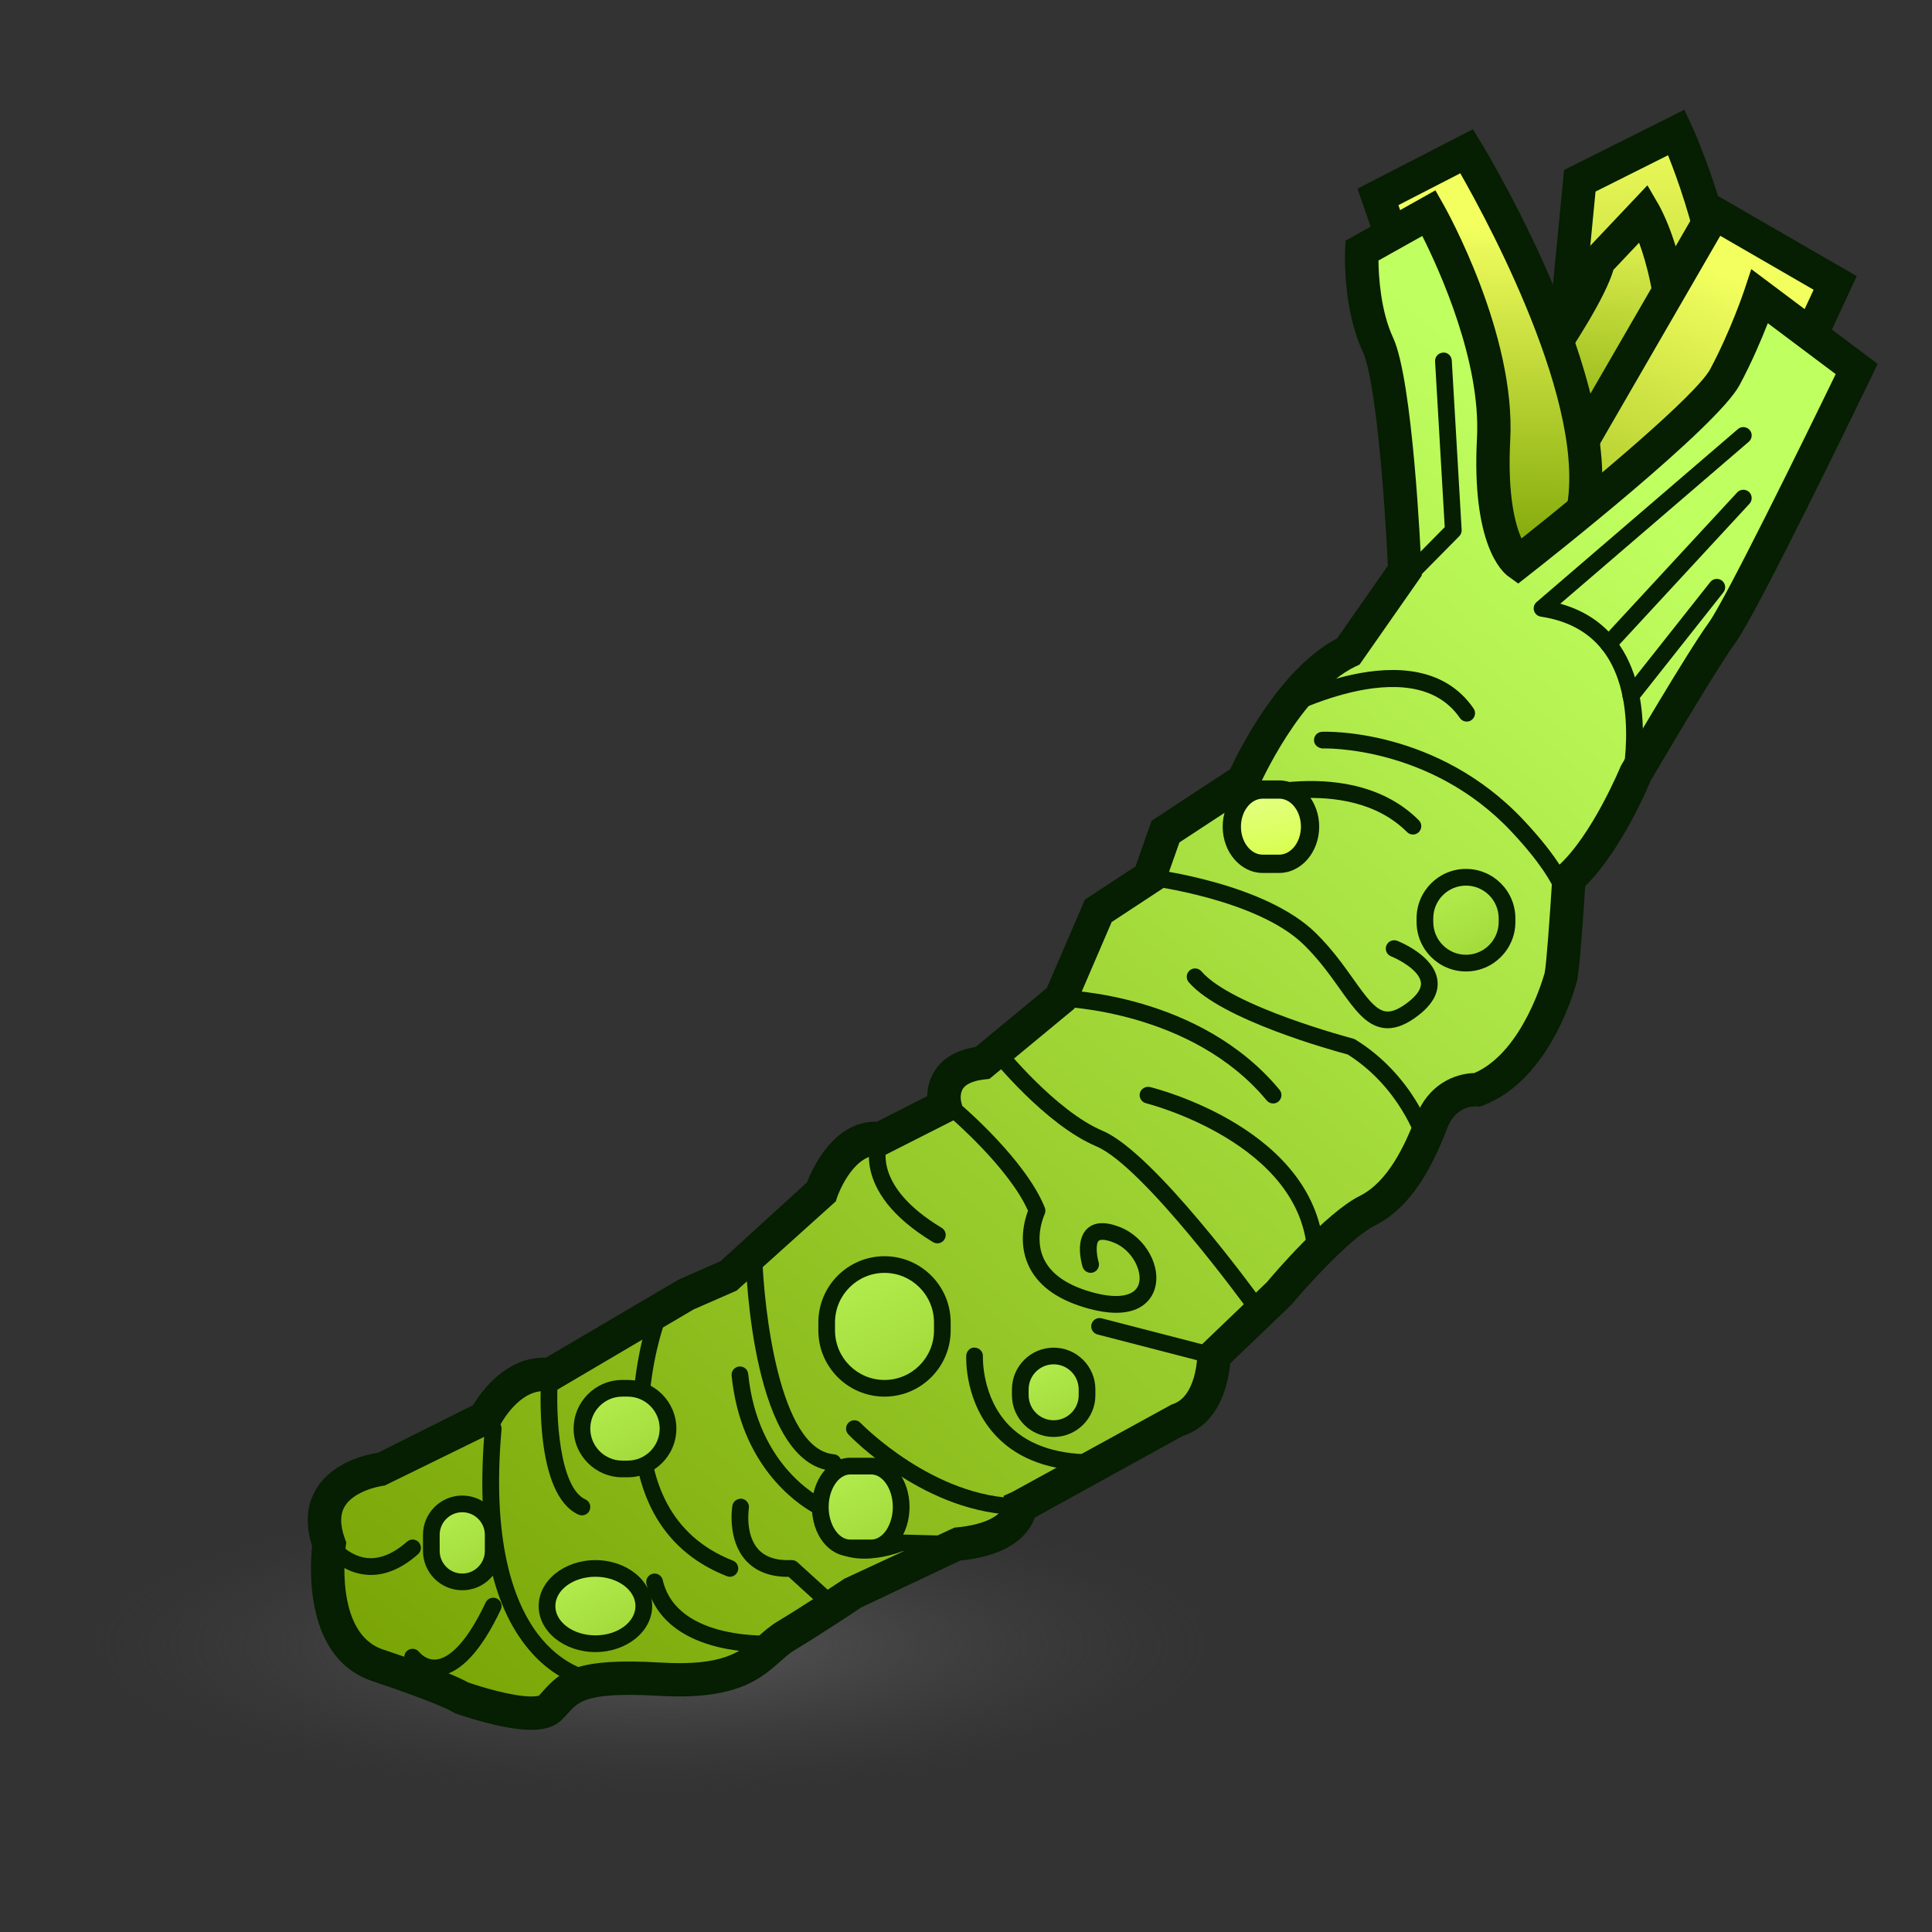 <?xml version="1.0" encoding="UTF-8"?>
<!-- Generated by phantom_svg. -->
<svg width="64px" height="64px" viewBox="0 0 64 64" preserveAspectRatio="none" xmlns="http://www.w3.org/2000/svg" xmlns:xlink="http://www.w3.org/1999/xlink" version="1.1">
  <rect x="0" y="0" width="64" height="64" fill="#333333" stroke="none"/>
  <g>
    <radialGradient id='SVGID_1_' cx='20.958' cy='58.271' r='14.46' gradientTransform='matrix(1.286 0 0 0.335 -5.28 34.96)' gradientUnits='userSpaceOnUse'>
      <stop offset='0' style='stop-color:#595959'/>
      <stop offset='1' style='stop-color:#414141;stop-opacity:0'/>
    </radialGradient>
    <path style='fill:url(#SVGID_1_);' d='M40.873,54.459c0,2.846-8.595,5.156-19.189,5.156
		c-10.598,0-19.189-2.311-19.189-5.156c0-2.848,8.592-5.155,19.189-5.155
		C32.278,49.304,40.873,51.611,40.873,54.459z'/>
    <g>
      <g>
        <linearGradient id='SVGID_2_' gradientUnits='userSpaceOnUse' x1='54.027' y1='3.5' x2='54.562' y2='23.544'>
          <stop offset='0' style='stop-color:#F2FF5F'/>
          <stop offset='0.489' style='stop-color:#B3CF2F'/>
          <stop offset='1' style='stop-color:#769F00'/>
        </linearGradient>
        <path style='fill:url(#SVGID_2_);' d='M51.349,16.145l0.984-10.156l3.202-1.604
				c0,0,2.552,5.47,1.454,10.129S51.349,16.145,51.349,16.145z'/>
        <path style='fill:#061E01;' d='M54.26,17.665c-1.608,0-3.152-1.017-3.218-1.06
				l-0.275-0.184L51.812,5.631l3.983-1.995l0.24,0.515
				c0.107,0.23,2.62,5.699,1.491,10.49
				C56.938,17.14,55.426,17.665,54.26,17.665z M51.933,15.849
				c0.456,0.254,1.406,0.71,2.327,0.71c1.131,0,1.847-0.71,2.191-2.172
				c0.849-3.601-0.614-7.793-1.195-9.244l-2.402,1.203L51.933,15.849z'/>
      </g>
      <g>
        <linearGradient id='SVGID_3_' gradientUnits='userSpaceOnUse' x1='52.784' y1='6.043' x2='51.536' y2='16.466'>
          <stop offset='0' style='stop-color:#F2FF5F'/>
          <stop offset='0.489' style='stop-color:#B3CF2F'/>
          <stop offset='1' style='stop-color:#769F00'/>
        </linearGradient>
        <path style='fill:url(#SVGID_3_);' d='M48.142,16.055c0,0,4.453-5.702,4.81-7.395l1.516-1.604
				c0,0,2.227,3.831,0,9.889c-2.228,6.058-5.078,4.721-5.078,4.721L48.142,16.055z'/>
        <path style='fill:#061E01;' d='M50.091,22.344c-0.531,0-0.874-0.148-0.937-0.178l-0.246-0.115
				l-1.362-6.131l0.16-0.206c1.758-2.251,4.462-6.019,4.704-7.168l0.032-0.153
				l2.131-2.254l0.371,0.639c0.097,0.166,2.331,4.127,0.041,10.357
				C53.319,21.667,51.204,22.344,50.091,22.344z M49.856,21.222
				c0.066,0.01,0.146,0.017,0.234,0.017c0.664,0,2.369-0.437,3.857-4.484
				c1.573-4.282,0.837-7.392,0.35-8.715l-0.848,0.897
				c-0.521,1.76-3.851,6.138-4.713,7.252L49.856,21.222z'/>
      </g>
      <g>
        <linearGradient id='SVGID_4_' gradientUnits='userSpaceOnUse' x1='57.763' y1='9.362' x2='50.992' y2='24.862'>
          <stop offset='0' style='stop-color:#F2FF5F'/>
          <stop offset='0.489' style='stop-color:#B3CF2F'/>
          <stop offset='1' style='stop-color:#769F00'/>
        </linearGradient>
        <path style='fill:url(#SVGID_4_);' d='M52.507,14.451l4.276-7.395l4.009,2.316
				c0,0-4.455,9.621-4.811,10.066C55.625,19.886,50.726,19.529,52.507,14.451z'/>
        <path style='fill:#061E01;' d='M55.363,20.133c-0.956,0-2.359-0.405-3.169-1.546
				c-0.765-1.08-0.836-2.532-0.209-4.318l0.043-0.094l4.553-7.873l4.925,2.845
				l-0.212,0.458c-1.052,2.271-4.512,9.717-4.881,10.179
				C56.227,20.019,55.883,20.133,55.363,20.133z M53.012,14.682
				c-0.483,1.405-0.455,2.503,0.085,3.265c0.72,1.015,2.18,1.117,2.503,1.064
				c0.457-0.808,2.866-5.938,4.479-9.412l-3.093-1.788L53.012,14.682z'/>
      </g>
      <g>
        <linearGradient id='SVGID_5_' gradientUnits='userSpaceOnUse' x1='49.116' y1='7.49' x2='49.028' y2='19.517'>
          <stop offset='0' style='stop-color:#F2FF5F'/>
          <stop offset='0.489' style='stop-color:#B3CF2F'/>
          <stop offset='1' style='stop-color:#769F00'/>
        </linearGradient>
        <path style='fill:url(#SVGID_5_);' d='M46.716,9.641l-1.069-3.118l2.94-1.514
				c0,0,5.121,8.421,3.692,12.519C50.85,21.625,48.859,23.627,48.859,23.627
				L46.716,9.641z'/>
        <path style='fill:#061E01;' d='M48.479,24.793L46.17,9.724L44.969,6.25l3.823-1.968
				l0.268,0.44c0.214,0.353,5.239,8.693,3.741,12.988
				c-1.454,4.168-3.465,6.222-3.55,6.307L48.479,24.793z M46.324,6.795l0.914,2.666
				l1.979,12.853c0.685-0.939,1.712-2.595,2.541-4.969
				c1.147-3.293-2.379-9.843-3.384-11.605L46.324,6.795z'/>
      </g>
      <g>
        <linearGradient id='SVGID_6_' gradientUnits='userSpaceOnUse' x1='53.135' y1='15.282' x2='14.115' y2='61.429'>
          <stop offset='0' style='stop-color:#BFFF5F'/>
          <stop offset='0.347' style='stop-color:#A5DD3D'/>
          <stop offset='1' style='stop-color:#769F00'/>
        </linearGradient>
        <path style='fill:url(#SVGID_6_);' d='M12.508,55.163c2.401,0.807,2.761,1.072,2.761,1.072
				s2.406,0.865,2.941,0.354c0.559-0.536,0.62-1.141,3.648-0.962
				c3.029,0.178,3.299-0.909,4.19-1.443c0.892-0.535,2.228-1.426,2.228-1.426
				l3.385-1.603c2.139-0.179,2.139-1.248,2.139-1.248l3.206-1.781l1.96-1.069
				c1.247-0.356,1.247-2.138,1.247-2.138l2.139-2.049c0,0,1.87-2.228,2.94-2.762
				c1.069-0.534,1.691-1.782,2.138-2.94c0.445-1.158,1.515-1.069,1.515-1.069
				c1.871-0.713,2.672-3.385,2.762-3.741c0.089-0.356,0.268-3.252,0.268-3.252
				c1.247-1.113,2.228-3.519,2.228-3.519s2.138-3.652,2.85-4.633
				c0.713-0.979,4.455-8.729,4.455-8.729l-3.208-2.406c0,0-0.444,1.337-1.157,2.673
				s-6.86,6.146-6.86,6.146s-0.979-0.712-0.802-4.098
				c0.178-3.385-2.138-7.483-2.138-7.483l-2.228,1.248c0,0-0.088,1.781,0.535,3.118
				c0.622,1.336,0.889,7.482,0.889,7.482l-1.868,2.673
				c-2.048,0.979-3.476,4.275-3.476,4.275l-2.582,1.693l-0.535,1.514l-1.693,1.112
				l-1.247,2.897l-2.584,2.138c-1.604,0.178-1.247,1.426-1.247,1.426l-2.138,1.084
				c-1.337-0.163-1.96,1.767-1.96,1.767l-3.028,2.762l-1.426,0.624l-4.543,2.672
				c-1.336-0.178-2.139,1.425-2.139,1.425l-3.385,1.693
				c0,0-2.584,0.268-1.782,2.495C10.904,51.155,10.421,54.463,12.508,55.163z'/>
        <path style='fill:#061E01;' d='M17.602,57.304L17.602,57.304
				c-0.985,0-2.458-0.525-2.521-0.548l-0.142-0.076l0,0
				c-0.002,0-0.452-0.269-2.608-0.992c-2.252-0.756-2.066-3.778-1.992-4.474
				c-0.235-0.736-0.183-1.382,0.155-1.92c0.551-0.877,1.659-1.114,2.026-1.17
				l3.151-1.576c0.271-0.45,1.108-1.617,2.408-1.571l4.392-2.583l1.4-0.617
				l2.861-2.608c0.19-0.49,0.892-2.013,2.273-2.013c0.015,0,0.03,0,0.045,0.001
				l1.666-0.845c0.004-0.251,0.062-0.566,0.264-0.866
				c0.273-0.407,0.723-0.664,1.338-0.764l2.36-1.952l1.26-2.928l1.677-1.101
				l0.535-1.514l2.604-1.708c0.315-0.678,1.644-3.333,3.54-4.333l1.681-2.404
				c-0.112-2.438-0.418-6.203-0.829-7.086c-0.673-1.444-0.59-3.3-0.586-3.379
				l0.015-0.305l2.975-1.667l0.271,0.479c0.098,0.173,2.393,4.279,2.208,7.784
				c-0.097,1.842,0.165,2.807,0.372,3.269c2.358-1.869,5.802-4.766,6.251-5.607
				c0.681-1.276,1.115-2.574,1.12-2.587l0.242-0.728l4.186,3.139l-0.197,0.41
				c-0.386,0.798-3.785,7.824-4.506,8.814c-0.688,0.947-2.799,4.551-2.819,4.587
				c-0.008,0.031-0.925,2.261-2.167,3.492c-0.055,0.862-0.184,2.79-0.27,3.133
				c-0.033,0.134-0.847,3.265-3.101,4.124l-0.118,0.045l-0.125-0.011
				c-0.208,0-0.704,0.07-0.953,0.717c-0.452,1.173-1.134,2.601-2.406,3.236
				c-0.794,0.396-2.265,2.028-2.764,2.623l-2.023,1.941
				c-0.052,0.581-0.309,1.998-1.571,2.402l-4.901,2.704
				c-0.167,0.472-0.709,1.249-2.47,1.424l-3.293,1.559
				c0.001,0.006-1.304,0.874-2.182,1.401c-0.176,0.105-0.321,0.237-0.475,0.374
				c-0.649,0.572-1.446,1.3-4.032,1.147c-0.358-0.021-0.673-0.031-0.952-0.031
				c-1.511,0-1.749,0.265-2.051,0.599c-0.073,0.08-0.147,0.161-0.23,0.241
				C18.37,57.2,18.046,57.304,17.602,57.304z M15.505,55.732
				c0.416,0.145,1.467,0.466,2.097,0.466l0,0c0.19,0,0.254-0.03,0.254-0.03
				c0.035-0.039,0.091-0.102,0.146-0.164c0.591-0.653,1.117-1.095,3.888-0.929
				c2.079,0.124,2.657-0.363,3.236-0.873c0.191-0.169,0.39-0.344,0.638-0.493
				c0.882-0.528,2.203-1.409,2.205-1.411l3.646-1.693
				c1.229-0.103,1.605-0.521,1.633-0.729v-0.325l0.283-0.127l5.282-2.898
				c0.823-0.235,0.847-1.593,0.847-1.606v-0.236l2.309-2.212
				c0.158-0.193,1.937-2.288,3.076-2.856c0.933-0.467,1.489-1.658,1.869-2.646
				c0.394-1.023,1.242-1.405,1.925-1.424c1.63-0.705,2.324-3.296,2.331-3.323
				c0.05-0.219,0.167-1.775,0.252-3.151l0.014-0.227l0.17-0.152
				c1.136-1.013,2.074-3.292,2.084-3.315c0.122-0.22,2.194-3.757,2.914-4.749
				c0.528-0.726,3.05-5.851,4.206-8.236l-2.249-1.687
				c-0.206,0.527-0.525,1.283-0.933,2.045c-0.746,1.398-6.368,5.822-7.007,6.322
				l-0.328,0.257l-0.338-0.245c-0.204-0.148-1.213-1.066-1.028-4.574
				c0.133-2.526-1.229-5.536-1.812-6.694l-1.452,0.813
				c0.006,0.533,0.073,1.672,0.486,2.559c0.649,1.396,0.912,7.051,0.94,7.692
				l0.008,0.187l-2.059,2.946l-0.132,0.062c-1.835,0.878-3.193,3.966-3.207,3.997
				l-0.065,0.151l-2.564,1.682l-0.535,1.514l-1.71,1.124l-1.234,2.867l-2.814,2.328
				l-0.164,0.019c-0.248,0.027-0.572,0.102-0.708,0.298
				c-0.127,0.183-0.066,0.432-0.066,0.435l0.107,0.428l-0.391,0.209l-2.288,1.16
				l-0.167-0.021c-0.002,0-0.004,0-0.005,0c-0.878,0-1.357,1.374-1.362,1.388
				l-0.045,0.14l-3.288,2.959l-1.426,0.624l-4.648,2.738l-0.189-0.025
				c-0.93-0.122-1.566,1.112-1.572,1.124l-0.083,0.165l-3.739,1.831
				c-0.266,0.029-1.023,0.209-1.314,0.675c-0.168,0.271-0.17,0.625-0.005,1.083
				l0.047,0.13l-0.02,0.137c-0.004,0.028-0.39,2.86,1.232,3.404
				C14.601,55.283,15.275,55.601,15.505,55.732z'/>
      </g>
      <path style='fill:#061E01;' d='M12.286,52.172c-0.069,0-0.138-0.004-0.207-0.013
			c-0.867-0.101-1.379-0.814-1.4-0.845c-0.087-0.124-0.058-0.296,0.066-0.384
			c0.123-0.087,0.296-0.06,0.385,0.064c0.004,0.006,0.398,0.546,1.019,0.616
			c0.424,0.046,0.875-0.134,1.335-0.541c0.115-0.102,0.29-0.09,0.39,0.023
			c0.101,0.115,0.09,0.289-0.024,0.391C13.333,51.941,12.808,52.172,12.286,52.172z'/>
      <path style='fill:#061E01;' d='M14.393,55.529c-0.583,0-0.931-0.445-0.946-0.466
			c-0.092-0.121-0.069-0.295,0.052-0.388c0.121-0.092,0.292-0.068,0.386,0.05
			c0.013,0.016,0.235,0.291,0.58,0.246c0.29-0.033,0.886-0.323,1.624-1.887
			c0.065-0.138,0.23-0.195,0.368-0.132c0.138,0.065,0.197,0.229,0.132,0.368
			c-0.653,1.384-1.351,2.124-2.072,2.201
			C14.474,55.527,14.433,55.529,14.393,55.529z'/>
      <path style='fill:#061E01;' d='M19.724,55.95c-0.008,0-0.015,0-0.023-0.001
			c-0.047-0.004-1.172-0.107-2.178-1.3c-1.269-1.504-1.76-3.977-1.46-7.35
			c0.014-0.151,0.153-0.267,0.3-0.251c0.152,0.014,0.264,0.147,0.251,0.3
			c-0.356,4.013,0.528,5.991,1.332,6.944c0.859,1.019,1.792,1.104,1.801,1.105
			c0.152,0.012,0.265,0.146,0.253,0.298
			C19.987,55.841,19.867,55.95,19.724,55.95z'/>
      <path style='fill:#061E01;' d='M19.278,50.198c-0.039,0-0.078-0.008-0.115-0.024
			c-1.468-0.669-1.258-4.246-1.229-4.651c0.012-0.152,0.148-0.273,0.295-0.256
			c0.152,0.011,0.267,0.143,0.256,0.295c-0.098,1.385,0.062,3.724,0.907,4.108
			c0.139,0.063,0.2,0.228,0.137,0.366
			C19.483,50.139,19.383,50.198,19.278,50.198z'/>
      <path style='fill:#061E01;' d='M25.34,54.737c-0.955,0-3.448-0.202-3.926-2.272
			c-0.034-0.149,0.059-0.298,0.208-0.332c0.146-0.036,0.297,0.058,0.332,0.207
			c0.474,2.056,3.678,1.835,3.712,1.835c0.152-0.015,0.285,0.103,0.296,0.254
			c0.012,0.152-0.102,0.285-0.254,0.297C25.681,54.728,25.546,54.737,25.34,54.737
			z'/>
      <path style='fill:#061E01;' d='M24.178,52.232c-0.034,0-0.068-0.006-0.101-0.02
			c-4.732-1.855-2.677-8.296-2.656-8.36c0.047-0.146,0.202-0.224,0.349-0.177
			c0.145,0.048,0.224,0.204,0.177,0.349c-0.08,0.245-1.914,6.009,2.333,7.675
			c0.142,0.056,0.212,0.216,0.156,0.357C24.392,52.166,24.288,52.232,24.178,52.232z
			'/>
      <path style='fill:#061E01;' d='M27.6,53.479c-0.066,0-0.133-0.023-0.186-0.071
			l-1.291-1.173c-0.006,0-0.013,0-0.02,0c-0.609,0-1.082-0.187-1.408-0.556
			c-0.611-0.691-0.441-1.759-0.433-1.804c0.025-0.149,0.174-0.244,0.317-0.227
			c0.15,0.025,0.252,0.167,0.228,0.317c-0.001,0.009-0.133,0.856,0.304,1.349
			c0.234,0.264,0.614,0.392,1.104,0.364c0.087,0.005,0.145,0.023,0.198,0.071
			l1.373,1.247c0.113,0.104,0.121,0.278,0.019,0.391
			C27.75,53.449,27.675,53.479,27.6,53.479z'/>
      <path style='fill:#061E01;' d='M28.63,51.632c-0.338,0-0.69-0.063-0.992-0.251
			c-0.412-0.256-0.656-0.688-0.726-1.285c-0.539-0.306-2.377-1.557-2.676-4.526
			c-0.016-0.151,0.095-0.287,0.247-0.303c0.161-0.011,0.288,0.097,0.303,0.248
			c0.311,3.088,2.416,4.113,2.505,4.156c0.091,0.043,0.152,0.132,0.159,0.232
			c0.032,0.49,0.193,0.83,0.48,1.008c0.551,0.344,1.499,0.074,1.816-0.057
			c0.036-0.016,0.082-0.019,0.113-0.021l1.809,0.046
			c0.153,0.004,0.273,0.131,0.27,0.283c-0.004,0.153-0.127,0.269-0.283,0.27
			l-1.753-0.045C29.729,51.452,29.2,51.632,28.63,51.632z'/>
      <path style='fill:#061E01;' d='M27.6,48.726c-0.008,0-0.016,0-0.024-0.001
			C24.948,48.5,24.712,42.243,24.694,41.53c-0.004-0.152,0.117-0.279,0.269-0.283
			c0.135,0.009,0.28,0.116,0.284,0.27c0.046,1.799,0.564,6.502,2.376,6.657
			c0.152,0.013,0.265,0.146,0.252,0.299C27.863,48.617,27.742,48.726,27.6,48.726
			z'/>
      <path style='fill:#061E01;' d='M33.8,50.184c-3.111,0-5.593-2.56-5.697-2.668
			c-0.105-0.11-0.102-0.285,0.009-0.391c0.11-0.106,0.285-0.103,0.391,0.008
			c0.024,0.025,2.426,2.498,5.297,2.498c0.152,0,0.276,0.124,0.276,0.276
			S33.952,50.184,33.8,50.184z'/>
      <path style='fill:#061E01;' d='M31.051,41.187c-0.048,0-0.098-0.013-0.142-0.04
			c-2.842-1.713-2.027-3.476-1.991-3.55c0.067-0.137,0.232-0.195,0.37-0.127
			c0.136,0.066,0.193,0.229,0.128,0.367c-0.028,0.062-0.603,1.401,1.778,2.837
			c0.131,0.078,0.173,0.248,0.094,0.379C31.236,41.139,31.145,41.187,31.051,41.187
			z'/>
      <path style='fill:#061E01;' d='M36.177,48.729c-1.354,0-2.407-0.374-3.136-1.115
			c-1.099-1.117-1.036-2.645-1.033-2.709c0.008-0.152,0.147-0.288,0.289-0.262
			c0.152,0.007,0.27,0.137,0.263,0.288c-0,0.014-0.05,1.358,0.878,2.299
			c0.662,0.67,1.67,0.988,2.976,0.942c0.186-0.019,0.281,0.115,0.286,0.267
			c0.005,0.153-0.114,0.281-0.267,0.286C36.347,48.729,36.261,48.729,36.177,48.729z
			'/>
      <path style='fill:#061E01;' d='M36.978,43.488c-0.283,0-0.628-0.051-1.047-0.176
			c-0.952-0.284-1.583-0.762-1.874-1.422c-0.33-0.748-0.111-1.495-0.003-1.782
			c-0.623-1.413-2.552-3.068-2.572-3.086c-0.116-0.099-0.13-0.273-0.031-0.39
			c0.099-0.115,0.274-0.131,0.39-0.03c0.087,0.074,2.148,1.844,2.77,3.403
			c0.028,0.071,0.025,0.152-0.008,0.222c-0.003,0.008-0.348,0.749-0.038,1.445
			c0.224,0.502,0.736,0.875,1.524,1.11c0.876,0.262,1.486,0.178,1.629-0.228
			c0.146-0.42-0.201-1.143-0.814-1.389c-0.297-0.12-0.456-0.109-0.507-0.062
			c-0.105,0.097-0.073,0.476-0.004,0.705c0.044,0.146-0.038,0.301-0.185,0.345
			c-0.144,0.043-0.3-0.039-0.345-0.185c-0.045-0.147-0.246-0.901,0.16-1.273
			c0.242-0.221,0.607-0.233,1.085-0.043c0.854,0.342,1.393,1.336,1.131,2.085
			C38.148,42.998,37.859,43.488,36.978,43.488z'/>
      <path style='fill:#061E01;' d='M40.213,45.195c-0.022,0-0.046-0.003-0.069-0.009
			l-3.789-0.98c-0.147-0.038-0.236-0.189-0.198-0.337
			c0.038-0.146,0.186-0.236,0.337-0.198l3.789,0.98
			c0.147,0.038,0.236,0.189,0.198,0.337
			C40.448,45.112,40.336,45.195,40.213,45.195z'/>
      <path style='fill:#061E01;' d='M41.55,43.486c-0.085,0-0.17-0.04-0.224-0.114
			c-0.034-0.047-3.448-4.74-5.01-5.399c-1.696-0.717-3.44-2.886-3.514-2.978
			c-0.095-0.12-0.076-0.294,0.043-0.389c0.118-0.096,0.292-0.076,0.388,0.043
			c0.018,0.021,1.73,2.152,3.297,2.813c1.703,0.72,5.099,5.387,5.242,5.585
			c0.09,0.123,0.062,0.296-0.062,0.386C41.663,43.47,41.606,43.486,41.55,43.486z'/>
      <path style='fill:#061E01;' d='M43.583,41.8c-0.146,0-0.269-0.115-0.276-0.263
			c-0.182-3.676-5.293-4.979-5.345-4.991c-0.147-0.037-0.238-0.187-0.202-0.335
			c0.037-0.147,0.188-0.233,0.334-0.202c0.228,0.056,5.563,1.413,5.766,5.501
			c0.007,0.152-0.11,0.282-0.263,0.29
			C43.592,41.8,43.587,41.8,43.583,41.8z'/>
      <path style='fill:#061E01;' d='M42.174,36.554c-0.079,0-0.158-0.034-0.213-0.1
			c-2.473-2.986-6.787-3.106-6.831-3.107c-0.152-0.003-0.273-0.129-0.271-0.282
			c0.003-0.15,0.126-0.271,0.276-0.271c0.002,0,0.004,0,0.006,0
			c0.187,0.004,4.612,0.128,7.245,3.307c0.098,0.118,0.081,0.292-0.037,0.39
			C42.299,36.533,42.236,36.554,42.174,36.554z'/>
      <path style='fill:#061E01;' d='M47.203,37.994c-0.118,0-0.228-0.076-0.264-0.195
			c-0.006-0.018-0.568-1.78-2.295-2.868c-0.461-0.123-4.198-1.149-5.265-2.394
			c-0.1-0.116-0.086-0.29,0.03-0.39c0.115-0.1,0.29-0.085,0.39,0.03
			c1.001,1.168,4.985,2.218,5.025,2.229c0.027,0.007,0.053,0.019,0.076,0.032
			c1.937,1.199,2.541,3.117,2.566,3.198c0.044,0.146-0.038,0.3-0.184,0.345
			C47.258,37.99,47.229,37.994,47.203,37.994z'/>
      <path style='fill:#061E01;' d='M45.969,34.062c-0.052,0-0.103-0.004-0.153-0.012
			c-0.573-0.086-0.954-0.621-1.436-1.297c-0.321-0.451-0.685-0.961-1.177-1.446
			c-1.541-1.519-5.124-1.968-5.16-1.972c-0.151-0.019-0.26-0.156-0.241-0.308
			c0.018-0.151,0.142-0.259,0.308-0.241c0.154,0.019,3.807,0.476,5.482,2.127
			c0.526,0.519,0.904,1.05,1.238,1.519c0.406,0.57,0.727,1.021,1.068,1.071
			c0.19,0.034,0.438-0.066,0.739-0.298c0.313-0.24,0.459-0.464,0.431-0.667
			c-0.057-0.405-0.749-0.765-0.987-0.858c-0.142-0.056-0.212-0.217-0.155-0.359
			c0.057-0.142,0.219-0.209,0.358-0.156c0.125,0.049,1.221,0.504,1.331,1.297
			c0.059,0.414-0.158,0.812-0.642,1.182C46.608,33.925,46.277,34.062,45.969,34.062z'/>
      <path style='fill:#061E01;' d='M46.806,27.645c-0.07,0-0.142-0.027-0.195-0.081
			c-1.994-1.992-5.678-0.75-5.714-0.736c-0.145,0.05-0.302-0.026-0.352-0.171
			c-0.051-0.144,0.026-0.302,0.17-0.352c0.165-0.056,4.052-1.367,6.286,0.868
			c0.108,0.108,0.108,0.283,0,0.391C46.947,27.618,46.876,27.645,46.806,27.645z'/>
      <path style='fill:#061E01;' d='M51.882,30.759c-0.066,0-0.134-0.024-0.187-0.072
			c-0.107-0.098-0.119-0.262-0.031-0.374c0.019-0.042,0.288-0.752-1.587-2.755
			c-2.681-2.865-6.22-2.77-6.262-2.763c-0.151-0.013-0.281-0.113-0.287-0.266
			s0.113-0.281,0.266-0.287c0.146-0.009,3.829-0.115,6.688,2.938
			c2.309,2.467,1.741,3.34,1.604,3.49C52.031,30.729,51.957,30.759,51.882,30.759z
			'/>
      <path style='fill:#061E01;' d='M48.588,23.903c-0.088,0-0.174-0.042-0.228-0.12
			c-1.616-2.343-6.008,0.061-6.052,0.084c-0.133,0.074-0.301,0.028-0.376-0.107
			c-0.074-0.133-0.026-0.301,0.106-0.375c0.198-0.111,4.874-2.675,6.776,0.084
			c0.087,0.125,0.055,0.298-0.07,0.384
			C48.697,23.888,48.643,23.903,48.588,23.903z'/>
      <path style='fill:#061E01;' d='M53.947,26.431c-0.021,0-0.044-0.002-0.065-0.008
			c-0.148-0.037-0.239-0.186-0.203-0.334c0.007-0.027,0.647-2.721-0.474-4.389
			c-0.471-0.701-1.198-1.129-2.164-1.273c-0.106-0.016-0.194-0.093-0.225-0.197
			s0.004-0.216,0.086-0.286l6.668-5.729c0.115-0.101,0.29-0.085,0.39,0.029
			c0.1,0.116,0.086,0.291-0.03,0.39l-6.243,5.365
			c0.852,0.236,1.516,0.704,1.979,1.395c1.256,1.873,0.579,4.708,0.55,4.827
			C54.185,26.346,54.072,26.431,53.947,26.431z'/>
      <path style='fill:#061E01;' d='M53.28,21.613c-0.067,0-0.135-0.024-0.188-0.073
			c-0.112-0.104-0.119-0.279-0.016-0.391L57.547,16.312
			c0.104-0.112,0.28-0.117,0.391-0.016c0.112,0.104,0.119,0.279,0.016,0.391
			l-4.47,4.837C53.429,21.583,53.354,21.613,53.28,21.613z'/>
      <path style='fill:#061E01;' d='M54.023,23.33c-0.061,0-0.121-0.02-0.172-0.06
			c-0.119-0.095-0.14-0.269-0.045-0.388l2.849-3.601
			c0.096-0.12,0.27-0.139,0.389-0.045c0.119,0.095,0.14,0.269,0.045,0.388
			l-2.849,3.601C54.186,23.294,54.104,23.33,54.023,23.33z'/>
      <path style='fill:#061E01;' d='M45.848,20.169c-0.07,0-0.141-0.026-0.194-0.08
			c-0.108-0.107-0.109-0.282-0.002-0.391l2.207-2.236l-0.32-5.489
			c-0.009-0.152,0.107-0.283,0.261-0.292c0.152-0.019,0.283,0.108,0.292,0.26
			l0.327,5.612c0.004,0.078-0.024,0.155-0.08,0.21l-2.294,2.323
			C45.99,20.142,45.919,20.169,45.848,20.169z'/>
      <g>
        <linearGradient id='SVGID_7_' gradientUnits='userSpaceOnUse' x1='18.054' y1='49.903' x2='23.914' y2='61.484'>
          <stop offset='0' style='stop-color:#BFFF5F'/>
          <stop offset='0.347' style='stop-color:#A5DD3D'/>
          <stop offset='1' style='stop-color:#769F00'/>
        </linearGradient>
        <ellipse style='fill:url(#SVGID_7_);' cx='19.724' cy='53.203' rx='1.604' ry='1.247'/>
        <path style='fill:#061E01;' d='M19.724,54.727c-1.037,0-1.88-0.684-1.88-1.523
				s0.843-1.523,1.88-1.523s1.88,0.684,1.88,1.523S20.76,54.727,19.724,54.727
				z M19.724,52.232c-0.732,0-1.327,0.436-1.327,0.971s0.595,0.971,1.327,0.971
				s1.327-0.436,1.327-0.971S20.456,52.232,19.724,52.232z'/>
      </g>
      <g>
        <linearGradient id='SVGID_8_' gradientUnits='userSpaceOnUse' x1='18.972' y1='43.901' x2='25.05' y2='55.912'>
          <stop offset='0' style='stop-color:#BFFF5F'/>
          <stop offset='0.347' style='stop-color:#A5DD3D'/>
          <stop offset='1' style='stop-color:#769F00'/>
        </linearGradient>
        <path style='fill:url(#SVGID_8_);' d='M22.129,47.324c0,0.737-0.599,1.336-1.336,1.336h-0.179
				c-0.738,0-1.336-0.599-1.336-1.336l0,0c0-0.738,0.598-1.336,1.336-1.336h0.179
				C21.53,45.988,22.129,46.586,22.129,47.324L22.129,47.324z'/>
        <path style='fill:#061E01;' d='M20.793,48.937h-0.179c-0.889,0-1.612-0.724-1.612-1.612
				s0.723-1.612,1.612-1.612h0.179c0.889,0,1.612,0.724,1.612,1.612
				S21.682,48.937,20.793,48.937z M20.614,46.265c-0.584,0-1.06,0.476-1.06,1.06
				s0.475,1.06,1.06,1.06h0.179c0.584,0,1.06-0.476,1.06-1.06
				s-0.475-1.06-1.06-1.06H20.614z'/>
      </g>
      <g>
        <linearGradient id='SVGID_9_' gradientUnits='userSpaceOnUse' x1='13.725' y1='47.971' x2='19.301' y2='58.989'>
          <stop offset='0' style='stop-color:#BFFF5F'/>
          <stop offset='0.347' style='stop-color:#A5DD3D'/>
          <stop offset='1' style='stop-color:#769F00'/>
        </linearGradient>
        <path style='fill:url(#SVGID_9_);' d='M16.338,51.377c0,0.566-0.459,1.025-1.024,1.025l0,0
				c-0.565,0-1.024-0.459-1.024-1.025v-0.534c0-0.565,0.459-1.024,1.024-1.024l0,0
				c0.565,0,1.024,0.459,1.024,1.024V51.377z'/>
        <path style='fill:#061E01;' d='M15.313,52.679c-0.717,0-1.301-0.584-1.301-1.302v-0.534
				c0-0.717,0.583-1.301,1.301-1.301s1.301,0.584,1.301,1.301v0.534
				C16.614,52.095,16.031,52.679,15.313,52.679z M15.313,50.095
				c-0.413,0-0.748,0.336-0.748,0.748v0.534c0,0.413,0.335,0.749,0.748,0.749
				s0.748-0.336,0.748-0.749v-0.534C16.062,50.431,15.726,50.095,15.313,50.095z'/>
      </g>
      <g>
        <linearGradient id='SVGID_10_' gradientUnits='userSpaceOnUse' x1='26.693' y1='46.324' x2='33.082' y2='58.948'>
          <stop offset='0' style='stop-color:#BFFF5F'/>
          <stop offset='0.347' style='stop-color:#A5DD3D'/>
          <stop offset='1' style='stop-color:#769F00'/>
        </linearGradient>
        <path style='fill:url(#SVGID_10_);' d='M29.853,49.921c0,0.75-0.442,1.356-0.989,1.356h-0.699
				c-0.547,0-0.99-0.606-0.99-1.356l0,0c0-0.748,0.443-1.354,0.99-1.354h0.699
				C29.41,48.566,29.853,49.173,29.853,49.921L29.853,49.921z'/>
        <path style='fill:#061E01;' d='M28.863,51.554h-0.699c-0.71,0-1.267-0.717-1.267-1.633
				c0-0.899,0.568-1.631,1.267-1.631h0.699c0.709,0,1.266,0.717,1.266,1.631
				C30.129,50.837,29.573,51.554,28.863,51.554z M28.164,48.843
				c-0.387,0-0.714,0.494-0.714,1.078c0,0.586,0.327,1.08,0.714,1.08h0.699
				c0.386,0,0.713-0.494,0.713-1.08c0-0.584-0.327-1.078-0.713-1.078H28.164z'/>
      </g>
      <g>
        <linearGradient id='SVGID_11_' gradientUnits='userSpaceOnUse' x1='26.74' y1='38.88' x2='35.724' y2='56.632'>
          <stop offset='0' style='stop-color:#BFFF5F'/>
          <stop offset='0.347' style='stop-color:#A5DD3D'/>
          <stop offset='1' style='stop-color:#769F00'/>
        </linearGradient>
        <path style='fill:url(#SVGID_11_);' d='M31.216,44.072c0,1.059-0.858,1.916-1.916,1.916l0,0
				c-1.058,0-1.915-0.857-1.915-1.916v-0.268c0-1.058,0.857-1.915,1.915-1.915l0,0
				c1.058,0,1.916,0.857,1.916,1.915V44.072z'/>
        <path style='fill:#061E01;' d='M29.3,46.265c-1.208,0-2.191-0.983-2.191-2.192v-0.268
				c0-1.208,0.983-2.191,2.191-2.191c1.209,0,2.192,0.983,2.192,2.191v0.268
				C31.492,45.281,30.509,46.265,29.3,46.265z M29.3,42.166
				c-0.903,0-1.639,0.735-1.639,1.639v0.268c0,0.904,0.735,1.64,1.639,1.64
				c0.904,0,1.64-0.735,1.64-1.64v-0.268
				C30.939,42.901,30.204,42.166,29.3,42.166z'/>
      </g>
      <g>
        <linearGradient id='SVGID_12_' gradientUnits='userSpaceOnUse' x1='33.404' y1='43.156' x2='38.67' y2='53.561'>
          <stop offset='0' style='stop-color:#BFFF5F'/>
          <stop offset='0.347' style='stop-color:#A5DD3D'/>
          <stop offset='1' style='stop-color:#769F00'/>
        </linearGradient>
        <path style='fill:url(#SVGID_12_);' d='M36.01,46.219c0,0.61-0.495,1.105-1.105,1.105l0,0
				c-0.61,0-1.105-0.495-1.105-1.105v-0.194c0-0.611,0.495-1.105,1.105-1.105l0,0
				c0.61,0,1.105,0.494,1.105,1.105V46.219z'/>
        <path style='fill:#061E01;' d='M34.904,47.601c-0.762,0-1.382-0.62-1.382-1.382v-0.194
				c0-0.762,0.62-1.382,1.382-1.382s1.382,0.62,1.382,1.382V46.219
				C36.286,46.98,35.666,47.601,34.904,47.601z M34.904,45.195
				c-0.457,0-0.829,0.372-0.829,0.829V46.219c0,0.457,0.372,0.829,0.829,0.829
				s0.829-0.372,0.829-0.829v-0.194C35.733,45.567,35.361,45.195,34.904,45.195z'/>
      </g>
      <g>
        <linearGradient id='SVGID_13_' gradientUnits='userSpaceOnUse' x1='46.782' y1='26.963' x2='53.031' y2='39.31'>
          <stop offset='0' style='stop-color:#BFFF5F'/>
          <stop offset='0.347' style='stop-color:#A5DD3D'/>
          <stop offset='1' style='stop-color:#769F00'/>
        </linearGradient>
        <path style='fill:url(#SVGID_13_);' d='M49.923,30.543c0,0.752-0.608,1.361-1.36,1.361l0,0
				c-0.751,0-1.359-0.609-1.359-1.361v-0.122c0-0.751,0.608-1.36,1.359-1.36l0,0
				c0.752,0,1.36,0.609,1.36,1.36V30.543z'/>
        <path style='fill:#061E01;' d='M48.562,32.181c-0.902,0-1.636-0.735-1.636-1.638v-0.122
				c0-0.902,0.733-1.637,1.636-1.637s1.637,0.734,1.637,1.637v0.122
				C50.199,31.446,49.465,32.181,48.562,32.181z M48.562,29.337
				c-0.597,0-1.083,0.486-1.083,1.084v0.122c0,0.598,0.486,1.085,1.083,1.085
				c0.598,0,1.084-0.487,1.084-1.085v-0.122
				C49.646,29.823,49.16,29.337,48.562,29.337z'/>
      </g>
      <g>
        <linearGradient id='SVGID_14_' gradientUnits='userSpaceOnUse' x1='41.648' y1='25.12' x2='42.703' y2='30.393'>
          <stop offset='0' style='stop-color:#E9FF9F'/>
          <stop offset='0.5' style='stop-color:#DBFF5D'/>
          <stop offset='1' style='stop-color:#CDFF1F'/>
        </linearGradient>
        <path style='fill:url(#SVGID_14_);' d='M43.397,27.385c0,0.68-0.459,1.23-1.025,1.23h-0.542
				c-0.565,0-1.024-0.551-1.024-1.23l0,0c0-0.679,0.459-1.23,1.024-1.23h0.542
				C42.938,26.154,43.397,26.706,43.397,27.385L43.397,27.385z'/>
        <path style='fill:#061E01;' d='M42.372,28.918h-0.542c-0.731,0-1.327-0.688-1.327-1.533
				s0.596-1.533,1.327-1.533h0.542c0.732,0,1.328,0.688,1.328,1.533
				S43.104,28.918,42.372,28.918z M41.83,26.457c-0.397,0-0.722,0.417-0.722,0.928
				S41.433,28.312,41.83,28.312h0.542c0.398,0,0.723-0.417,0.723-0.928
				s-0.324-0.928-0.723-0.928H41.83z'/>
      </g>
    </g>
  </g>
</svg>